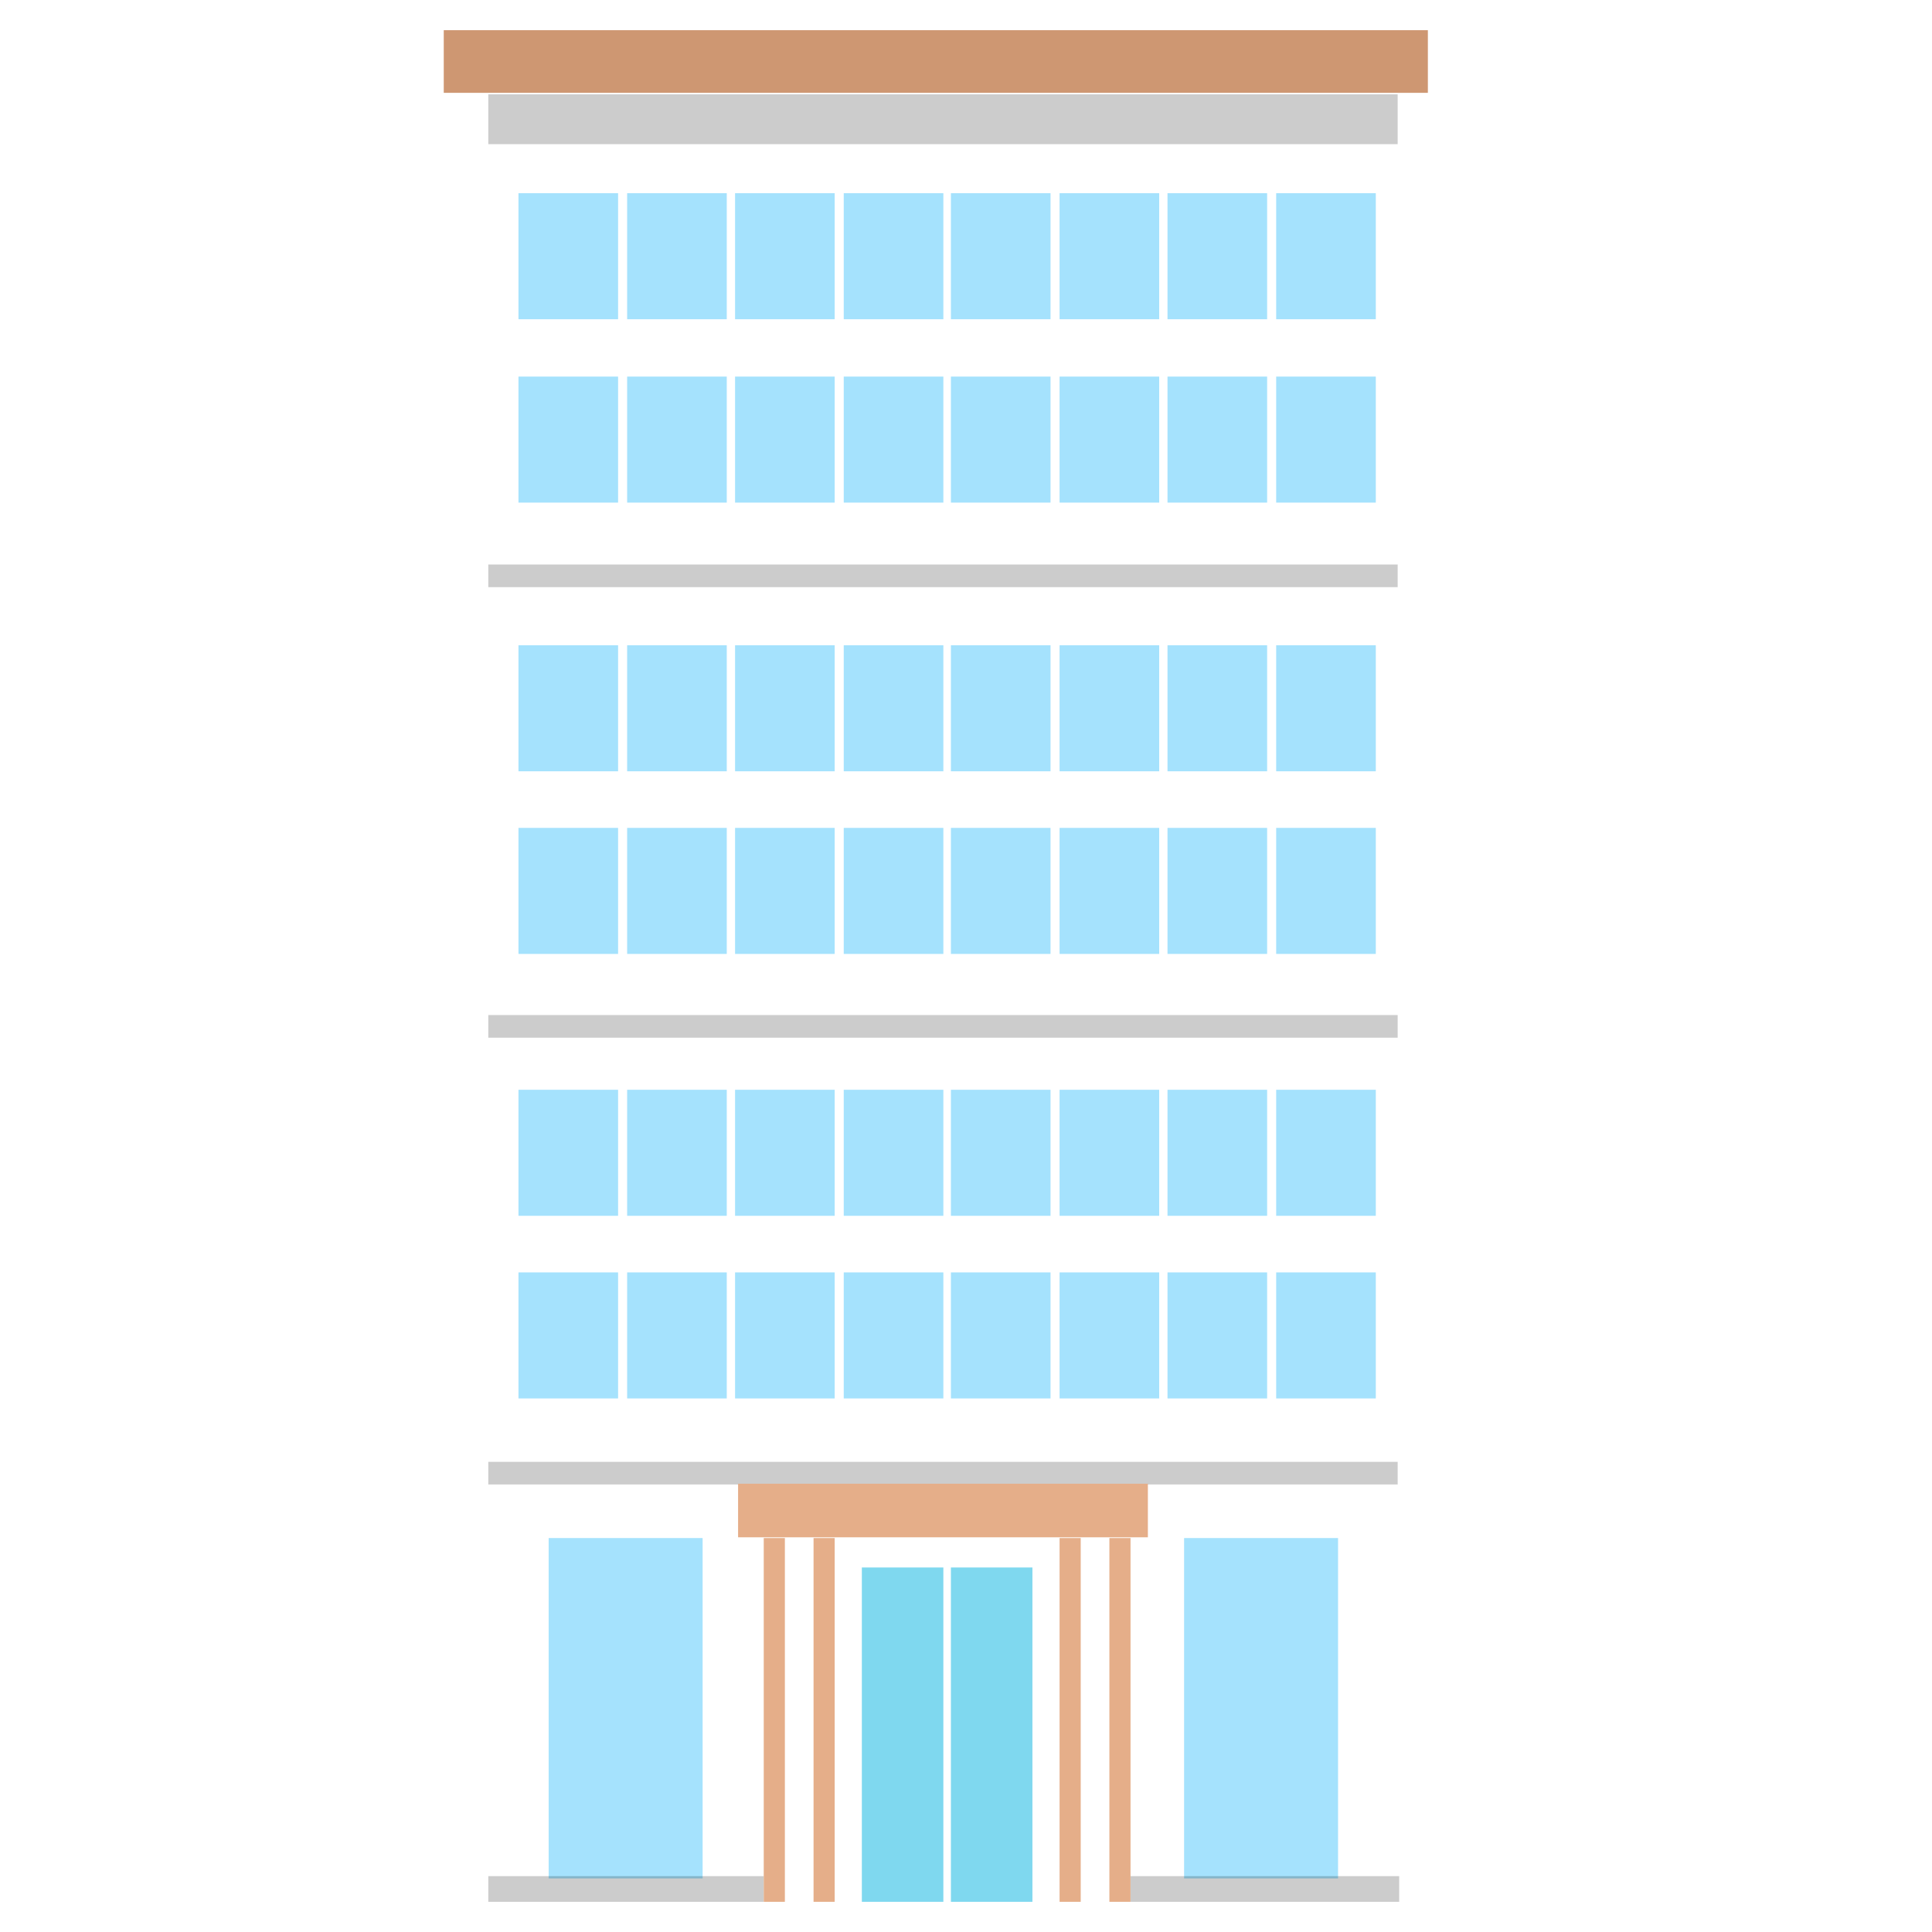 <?xml version="1.0" encoding="utf-8"?>
<!-- Generator: Adobe Illustrator 22.1.0, SVG Export Plug-In . SVG Version: 6.00 Build 0)  -->
<svg version="1.1" id="Layer_1" xmlns="http://www.w3.org/2000/svg" xmlns:xlink="http://www.w3.org/1999/xlink" x="0px" y="0px"
	 viewBox="0 0 256 256" style="enable-background:new 0 0 256 256;" xml:space="preserve">
<g>
	<g>
		<rect x="68.7" y="25.6" style="fill:#A5E2FD;" width="13.2" height="16.7"/>
		<rect x="83.1" y="25.6" style="fill:#A5E2FD;" width="13.2" height="16.7"/>
		<rect x="97.4" y="25.6" style="fill:#A5E2FD;" width="13.2" height="16.7"/>
		<rect x="111.8" y="25.6" style="fill:#A5E2FD;" width="13.2" height="16.7"/>
		<rect x="126" y="25.6" style="fill:#A5E2FD;" width="13.2" height="16.7"/>
		<rect x="140.4" y="25.6" style="fill:#A5E2FD;" width="13.2" height="16.7"/>
		<rect x="154.7" y="25.6" style="fill:#A5E2FD;" width="13.2" height="16.7"/>
		<rect x="169.1" y="25.6" style="fill:#A5E2FD;" width="13.2" height="16.7"/>
	</g>
	<g>
		<rect x="68.7" y="49.9" style="fill:#A5E2FD;" width="13.2" height="16.7"/>
		<rect x="83.1" y="49.9" style="fill:#A5E2FD;" width="13.2" height="16.7"/>
		<rect x="97.4" y="49.9" style="fill:#A5E2FD;" width="13.2" height="16.7"/>
		<rect x="111.8" y="49.9" style="fill:#A5E2FD;" width="13.2" height="16.7"/>
		<rect x="126" y="49.9" style="fill:#A5E2FD;" width="13.2" height="16.7"/>
		<rect x="140.4" y="49.9" style="fill:#A5E2FD;" width="13.2" height="16.7"/>
		<rect x="154.7" y="49.9" style="fill:#A5E2FD;" width="13.2" height="16.7"/>
		<rect x="169.1" y="49.9" style="fill:#A5E2FD;" width="13.2" height="16.7"/>
	</g>
	<g>
		<g>
			<rect x="68.7" y="85.5" style="fill:#A5E2FD;" width="13.2" height="16.7"/>
			<rect x="83.1" y="85.5" style="fill:#A5E2FD;" width="13.2" height="16.7"/>
			<rect x="97.4" y="85.5" style="fill:#A5E2FD;" width="13.2" height="16.7"/>
			<rect x="111.8" y="85.5" style="fill:#A5E2FD;" width="13.2" height="16.7"/>
			<rect x="126" y="85.5" style="fill:#A5E2FD;" width="13.2" height="16.7"/>
			<rect x="140.4" y="85.5" style="fill:#A5E2FD;" width="13.2" height="16.7"/>
			<rect x="154.7" y="85.5" style="fill:#A5E2FD;" width="13.2" height="16.7"/>
			<rect x="169.1" y="85.5" style="fill:#A5E2FD;" width="13.2" height="16.7"/>
		</g>
		<g>
			<rect x="68.7" y="109.7" style="fill:#A5E2FD;" width="13.2" height="16.7"/>
			<rect x="83.1" y="109.7" style="fill:#A5E2FD;" width="13.2" height="16.7"/>
			<rect x="97.4" y="109.7" style="fill:#A5E2FD;" width="13.2" height="16.7"/>
			<rect x="111.8" y="109.7" style="fill:#A5E2FD;" width="13.2" height="16.7"/>
			<rect x="126" y="109.7" style="fill:#A5E2FD;" width="13.2" height="16.7"/>
			<rect x="140.4" y="109.7" style="fill:#A5E2FD;" width="13.2" height="16.7"/>
			<rect x="154.7" y="109.7" style="fill:#A5E2FD;" width="13.2" height="16.7"/>
			<rect x="169.1" y="109.7" style="fill:#A5E2FD;" width="13.2" height="16.7"/>
		</g>
	</g>
	<g>
		<g>
			<rect x="68.7" y="144.4" style="fill:#A5E2FD;" width="13.2" height="16.7"/>
			<rect x="83.1" y="144.4" style="fill:#A5E2FD;" width="13.2" height="16.7"/>
			<rect x="97.4" y="144.4" style="fill:#A5E2FD;" width="13.2" height="16.7"/>
			<rect x="111.8" y="144.4" style="fill:#A5E2FD;" width="13.2" height="16.7"/>
			<rect x="126" y="144.4" style="fill:#A5E2FD;" width="13.2" height="16.7"/>
			<rect x="140.4" y="144.4" style="fill:#A5E2FD;" width="13.2" height="16.7"/>
			<rect x="154.7" y="144.4" style="fill:#A5E2FD;" width="13.2" height="16.7"/>
			<rect x="169.1" y="144.4" style="fill:#A5E2FD;" width="13.2" height="16.7"/>
		</g>
		<g>
			<rect x="68.7" y="168.6" style="fill:#A5E2FD;" width="13.2" height="16.7"/>
			<rect x="83.1" y="168.6" style="fill:#A5E2FD;" width="13.2" height="16.7"/>
			<rect x="97.4" y="168.6" style="fill:#A5E2FD;" width="13.2" height="16.7"/>
			<rect x="111.8" y="168.6" style="fill:#A5E2FD;" width="13.2" height="16.7"/>
			<rect x="126" y="168.6" style="fill:#A5E2FD;" width="13.2" height="16.7"/>
			<rect x="140.4" y="168.6" style="fill:#A5E2FD;" width="13.2" height="16.7"/>
			<rect x="154.7" y="168.6" style="fill:#A5E2FD;" width="13.2" height="16.7"/>
			<rect x="169.1" y="168.6" style="fill:#A5E2FD;" width="13.2" height="16.7"/>
		</g>
	</g>
	<rect x="72.7" y="203.8" style="fill:#A5E2FD;" width="20.4" height="45.1"/>
	<rect x="156.9" y="203.8" style="fill:#A5E2FD;" width="20.4" height="45.1"/>
	<g>
		<rect x="114.2" y="207.7" style="fill:#7FD8EF;" width="10.8" height="44.3"/>
		<rect x="126" y="207.7" style="fill:#7FD8EF;" width="10.8" height="44.3"/>
	</g>
	<rect x="64.7" y="193.7" style="opacity:0.2;" width="120.5" height="3"/>
	<rect x="64.7" y="134.5" style="opacity:0.2;" width="120.5" height="3"/>
	<rect x="64.7" y="74.8" style="opacity:0.2;" width="120.5" height="3"/>
	<rect x="64.7" y="12.5" style="opacity:0.2;" width="120.5" height="6.6"/>
	<rect x="64.7" y="248.6" style="opacity:0.2;" width="36.5" height="3.4"/>
	<rect x="149.8" y="248.6" style="opacity:0.2;" width="35.6" height="3.4"/>
	<rect x="58.8" y="4" style="fill:#CE9772;" width="130.4" height="8.3"/>
	<rect x="97.8" y="196.6" style="fill:#E5AE89;" width="54.3" height="7.1"/>
	<g>
		<rect x="101.2" y="203.8" style="fill:#E5AE89;" width="2.8" height="48.2"/>
		<rect x="107.8" y="203.8" style="fill:#E5AE89;" width="2.8" height="48.2"/>
	</g>
	<g>
		<rect x="140.4" y="203.8" style="fill:#E5AE89;" width="2.8" height="48.2"/>
		<rect x="147" y="203.8" style="fill:#E5AE89;" width="2.8" height="48.2"/>
	</g>
</g>
</svg>

